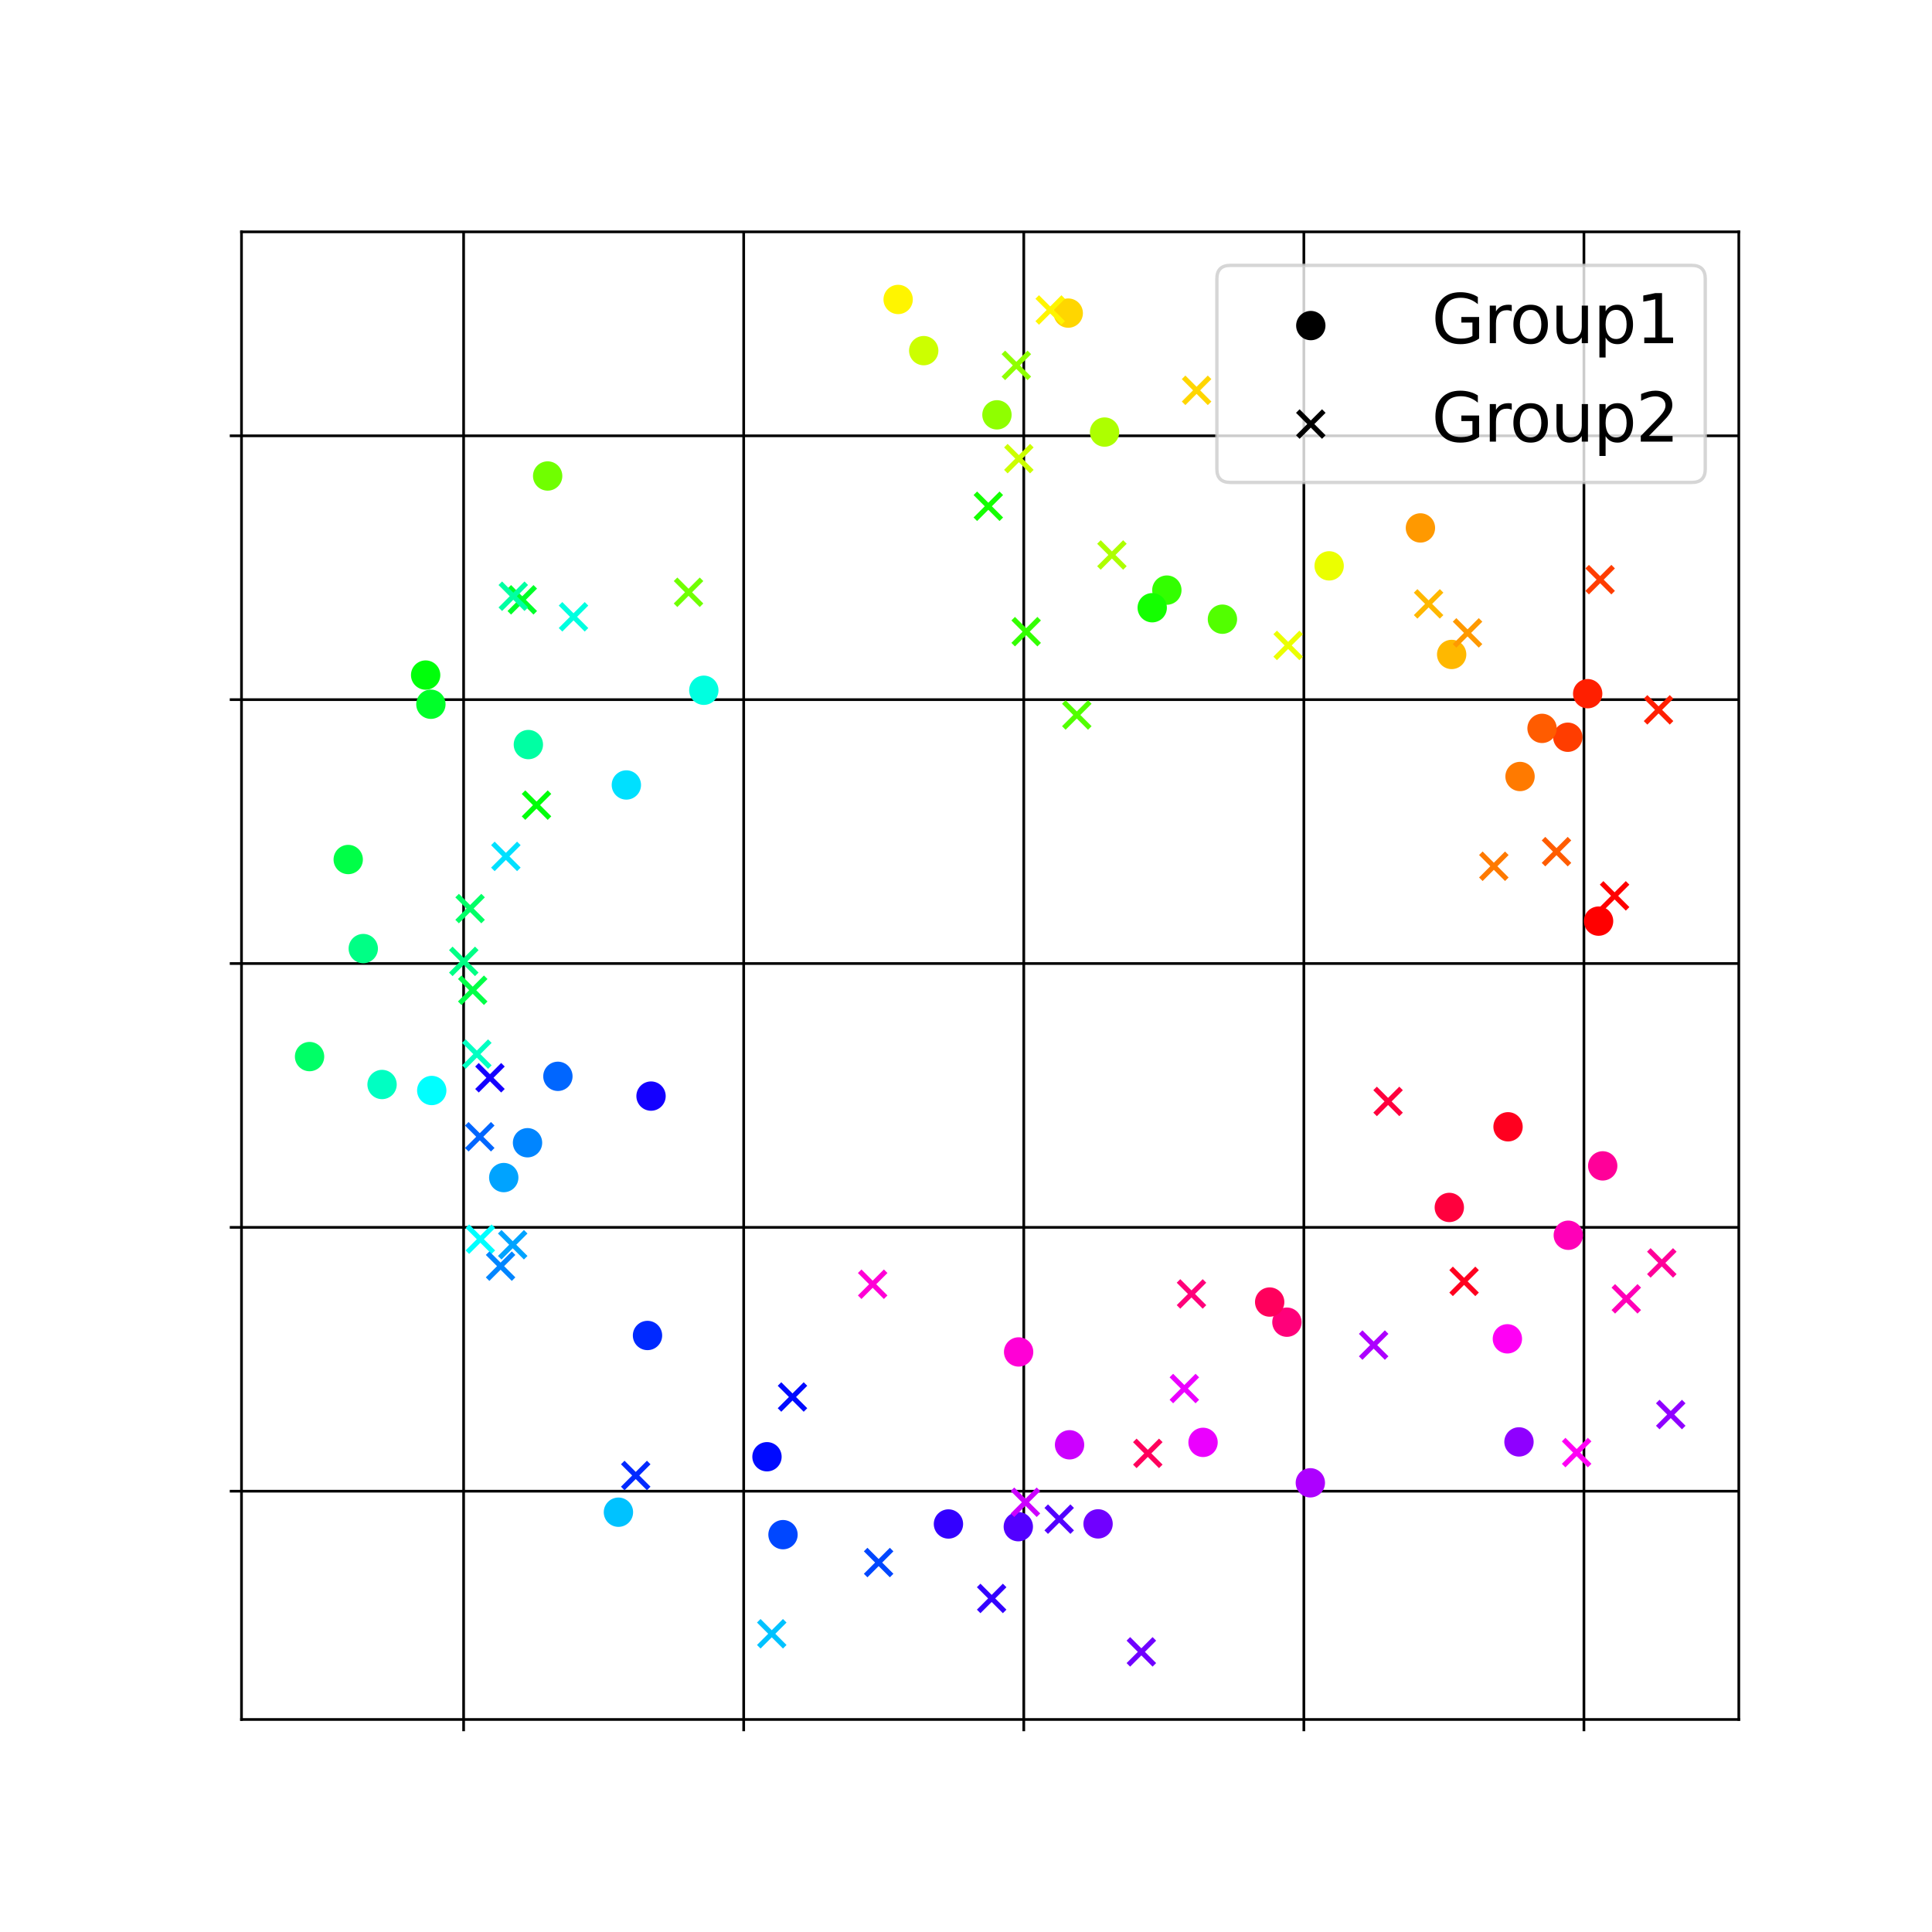 <?xml version="1.0" encoding="utf-8" standalone="no"?>
<!DOCTYPE svg PUBLIC "-//W3C//DTD SVG 1.1//EN"
  "http://www.w3.org/Graphics/SVG/1.1/DTD/svg11.dtd">
<svg xmlns:xlink="http://www.w3.org/1999/xlink" width="576pt" height="576pt" viewBox="0 0 576 576" xmlns="http://www.w3.org/2000/svg" version="1.1">
 <defs>
  <style type="text/css">*{stroke-linejoin: round; stroke-linecap: butt}</style>
 </defs>
 <g id="figure_1">
  <g id="patch_1">
   <path d="M 0 576 
L 576 576 
L 576 0 
L 0 0 
z
" style="fill: #ffffff"/>
  </g>
  <g id="axes_1">
   <g id="patch_2">
    <path d="M 72 512.64 
L 518.4 512.64 
L 518.4 69.12 
L 72 69.12 
z
" style="fill: #ffffff"/>
   </g>
   <g id="matplotlib.axis_1">
    <g id="xtick_1">
     <g id="line2d_1">
      <path d="M 138.221 512.64 
L 138.221 69.12 
" clip-path="url(#p2ace4eb550)" style="fill: none; stroke: #000000; stroke-width: 0.8; stroke-linecap: square"/>
     </g>
     <g id="line2d_2">
      <defs>
       <path id="mbfead4aa6f" d="M 0 0 
L 0 3.5 
" style="stroke: #000000; stroke-width: 0.8"/>
      </defs>
      <g>
       <use xlink:href="#mbfead4aa6f" x="138.221" y="512.64" style="stroke: #000000; stroke-width: 0.8"/>
      </g>
     </g>
    </g>
    <g id="xtick_2">
     <g id="line2d_3">
      <path d="M 221.723 512.64 
L 221.723 69.12 
" clip-path="url(#p2ace4eb550)" style="fill: none; stroke: #000000; stroke-width: 0.8; stroke-linecap: square"/>
     </g>
     <g id="line2d_4">
      <g>
       <use xlink:href="#mbfead4aa6f" x="221.723" y="512.64" style="stroke: #000000; stroke-width: 0.8"/>
      </g>
     </g>
    </g>
    <g id="xtick_3">
     <g id="line2d_5">
      <path d="M 305.225 512.64 
L 305.225 69.12 
" clip-path="url(#p2ace4eb550)" style="fill: none; stroke: #000000; stroke-width: 0.8; stroke-linecap: square"/>
     </g>
     <g id="line2d_6">
      <g>
       <use xlink:href="#mbfead4aa6f" x="305.225" y="512.64" style="stroke: #000000; stroke-width: 0.8"/>
      </g>
     </g>
    </g>
    <g id="xtick_4">
     <g id="line2d_7">
      <path d="M 388.726 512.64 
L 388.726 69.12 
" clip-path="url(#p2ace4eb550)" style="fill: none; stroke: #000000; stroke-width: 0.8; stroke-linecap: square"/>
     </g>
     <g id="line2d_8">
      <g>
       <use xlink:href="#mbfead4aa6f" x="388.726" y="512.64" style="stroke: #000000; stroke-width: 0.8"/>
      </g>
     </g>
    </g>
    <g id="xtick_5">
     <g id="line2d_9">
      <path d="M 472.228 512.64 
L 472.228 69.12 
" clip-path="url(#p2ace4eb550)" style="fill: none; stroke: #000000; stroke-width: 0.8; stroke-linecap: square"/>
     </g>
     <g id="line2d_10">
      <g>
       <use xlink:href="#mbfead4aa6f" x="472.228" y="512.64" style="stroke: #000000; stroke-width: 0.8"/>
      </g>
     </g>
    </g>
   </g>
   <g id="matplotlib.axis_2">
    <g id="ytick_1">
     <g id="line2d_11">
      <path d="M 72 444.586 
L 518.4 444.586 
" clip-path="url(#p2ace4eb550)" style="fill: none; stroke: #000000; stroke-width: 0.8; stroke-linecap: square"/>
     </g>
     <g id="line2d_12">
      <defs>
       <path id="m0a1af547b2" d="M 0 0 
L -3.5 0 
" style="stroke: #000000; stroke-width: 0.8"/>
      </defs>
      <g>
       <use xlink:href="#m0a1af547b2" x="72" y="444.586" style="stroke: #000000; stroke-width: 0.8"/>
      </g>
     </g>
    </g>
    <g id="ytick_2">
     <g id="line2d_13">
      <path d="M 72 365.922 
L 518.4 365.922 
" clip-path="url(#p2ace4eb550)" style="fill: none; stroke: #000000; stroke-width: 0.8; stroke-linecap: square"/>
     </g>
     <g id="line2d_14">
      <g>
       <use xlink:href="#m0a1af547b2" x="72" y="365.922" style="stroke: #000000; stroke-width: 0.8"/>
      </g>
     </g>
    </g>
    <g id="ytick_3">
     <g id="line2d_15">
      <path d="M 72 287.257 
L 518.4 287.257 
" clip-path="url(#p2ace4eb550)" style="fill: none; stroke: #000000; stroke-width: 0.8; stroke-linecap: square"/>
     </g>
     <g id="line2d_16">
      <g>
       <use xlink:href="#m0a1af547b2" x="72" y="287.257" style="stroke: #000000; stroke-width: 0.8"/>
      </g>
     </g>
    </g>
    <g id="ytick_4">
     <g id="line2d_17">
      <path d="M 72 208.593 
L 518.4 208.593 
" clip-path="url(#p2ace4eb550)" style="fill: none; stroke: #000000; stroke-width: 0.8; stroke-linecap: square"/>
     </g>
     <g id="line2d_18">
      <g>
       <use xlink:href="#m0a1af547b2" x="72" y="208.593" style="stroke: #000000; stroke-width: 0.8"/>
      </g>
     </g>
    </g>
    <g id="ytick_5">
     <g id="line2d_19">
      <path d="M 72 129.929 
L 518.4 129.929 
" clip-path="url(#p2ace4eb550)" style="fill: none; stroke: #000000; stroke-width: 0.8; stroke-linecap: square"/>
     </g>
     <g id="line2d_20">
      <g>
       <use xlink:href="#m0a1af547b2" x="72" y="129.929" style="stroke: #000000; stroke-width: 0.8"/>
      </g>
     </g>
    </g>
   </g>
   <g id="PathCollection_1">
    <defs>
     <path id="C0_0_5ec6fd0030" d="M 0 3.873 
C 1.027 3.873 2.012 3.465 2.739 2.739 
C 3.465 2.012 3.873 1.027 3.873 -0 
C 3.873 -1.027 3.465 -2.012 2.739 -2.739 
C 2.012 -3.465 1.027 -3.873 0 -3.873 
C -1.027 -3.873 -2.012 -3.465 -2.739 -2.739 
C -3.465 -2.012 -3.873 -1.027 -3.873 0 
C -3.873 1.027 -3.465 2.012 -2.739 2.739 
C -2.012 3.465 -1.027 3.873 0 3.873 
z
"/>
    </defs>
    <g clip-path="url(#p2ace4eb550)">
     <use xlink:href="#C0_0_5ec6fd0030" x="476.595" y="274.623" style="fill: #ff0000; stroke: #ff0000"/>
    </g>
    <g clip-path="url(#p2ace4eb550)">
     <use xlink:href="#C0_0_5ec6fd0030" x="473.347" y="206.811" style="fill: #ff1f00; stroke: #ff1f00"/>
    </g>
    <g clip-path="url(#p2ace4eb550)">
     <use xlink:href="#C0_0_5ec6fd0030" x="467.422" y="219.798" style="fill: #ff3d00; stroke: #ff3d00"/>
    </g>
    <g clip-path="url(#p2ace4eb550)">
     <use xlink:href="#C0_0_5ec6fd0030" x="459.741" y="217.156" style="fill: #ff5c00; stroke: #ff5c00"/>
    </g>
    <g clip-path="url(#p2ace4eb550)">
     <use xlink:href="#C0_0_5ec6fd0030" x="453.181" y="231.504" style="fill: #ff7a00; stroke: #ff7a00"/>
    </g>
    <g clip-path="url(#p2ace4eb550)">
     <use xlink:href="#C0_0_5ec6fd0030" x="423.481" y="157.395" style="fill: #ff9900; stroke: #ff9900"/>
    </g>
    <g clip-path="url(#p2ace4eb550)">
     <use xlink:href="#C0_0_5ec6fd0030" x="432.793" y="195.114" style="fill: #ffb800; stroke: #ffb800"/>
    </g>
    <g clip-path="url(#p2ace4eb550)">
     <use xlink:href="#C0_0_5ec6fd0030" x="318.481" y="93.348" style="fill: #ffd600; stroke: #ffd600"/>
    </g>
    <g clip-path="url(#p2ace4eb550)">
     <use xlink:href="#C0_0_5ec6fd0030" x="267.77" y="89.28" style="fill: #fff500; stroke: #fff500"/>
    </g>
    <g clip-path="url(#p2ace4eb550)">
     <use xlink:href="#C0_0_5ec6fd0030" x="396.27" y="168.705" style="fill: #ebff00; stroke: #ebff00"/>
    </g>
    <g clip-path="url(#p2ace4eb550)">
     <use xlink:href="#C0_0_5ec6fd0030" x="275.395" y="104.539" style="fill: #ccff00; stroke: #ccff00"/>
    </g>
    <g clip-path="url(#p2ace4eb550)">
     <use xlink:href="#C0_0_5ec6fd0030" x="329.314" y="128.818" style="fill: #adff00; stroke: #adff00"/>
    </g>
    <g clip-path="url(#p2ace4eb550)">
     <use xlink:href="#C0_0_5ec6fd0030" x="297.225" y="123.679" style="fill: #8fff00; stroke: #8fff00"/>
    </g>
    <g clip-path="url(#p2ace4eb550)">
     <use xlink:href="#C0_0_5ec6fd0030" x="163.276" y="141.912" style="fill: #70ff00; stroke: #70ff00"/>
    </g>
    <g clip-path="url(#p2ace4eb550)">
     <use xlink:href="#C0_0_5ec6fd0030" x="364.449" y="184.604" style="fill: #52ff00; stroke: #52ff00"/>
    </g>
    <g clip-path="url(#p2ace4eb550)">
     <use xlink:href="#C0_0_5ec6fd0030" x="347.883" y="175.934" style="fill: #33ff00; stroke: #33ff00"/>
    </g>
    <g clip-path="url(#p2ace4eb550)">
     <use xlink:href="#C0_0_5ec6fd0030" x="343.518" y="181.185" style="fill: #14ff00; stroke: #14ff00"/>
    </g>
    <g clip-path="url(#p2ace4eb550)">
     <use xlink:href="#C0_0_5ec6fd0030" x="126.898" y="201.261" style="fill: #00ff0a; stroke: #00ff0a"/>
    </g>
    <g clip-path="url(#p2ace4eb550)">
     <use xlink:href="#C0_0_5ec6fd0030" x="128.465" y="209.96" style="fill: #00ff29; stroke: #00ff29"/>
    </g>
    <g clip-path="url(#p2ace4eb550)">
     <use xlink:href="#C0_0_5ec6fd0030" x="103.816" y="256.255" style="fill: #00ff47; stroke: #00ff47"/>
    </g>
    <g clip-path="url(#p2ace4eb550)">
     <use xlink:href="#C0_0_5ec6fd0030" x="92.291" y="315.009" style="fill: #00ff66; stroke: #00ff66"/>
    </g>
    <g clip-path="url(#p2ace4eb550)">
     <use xlink:href="#C0_0_5ec6fd0030" x="108.302" y="282.804" style="fill: #00ff85; stroke: #00ff85"/>
    </g>
    <g clip-path="url(#p2ace4eb550)">
     <use xlink:href="#C0_0_5ec6fd0030" x="157.525" y="221.985" style="fill: #00ffa3; stroke: #00ffa3"/>
    </g>
    <g clip-path="url(#p2ace4eb550)">
     <use xlink:href="#C0_0_5ec6fd0030" x="113.906" y="323.328" style="fill: #00ffc2; stroke: #00ffc2"/>
    </g>
    <g clip-path="url(#p2ace4eb550)">
     <use xlink:href="#C0_0_5ec6fd0030" x="209.834" y="205.791" style="fill: #00ffe0; stroke: #00ffe0"/>
    </g>
    <g clip-path="url(#p2ace4eb550)">
     <use xlink:href="#C0_0_5ec6fd0030" x="128.719" y="325.118" style="fill: #00ffff; stroke: #00ffff"/>
    </g>
    <g clip-path="url(#p2ace4eb550)">
     <use xlink:href="#C0_0_5ec6fd0030" x="186.74" y="234.029" style="fill: #00e0ff; stroke: #00e0ff"/>
    </g>
    <g clip-path="url(#p2ace4eb550)">
     <use xlink:href="#C0_0_5ec6fd0030" x="184.376" y="450.845" style="fill: #00c2ff; stroke: #00c2ff"/>
    </g>
    <g clip-path="url(#p2ace4eb550)">
     <use xlink:href="#C0_0_5ec6fd0030" x="150.186" y="351.077" style="fill: #00a3ff; stroke: #00a3ff"/>
    </g>
    <g clip-path="url(#p2ace4eb550)">
     <use xlink:href="#C0_0_5ec6fd0030" x="157.274" y="340.696" style="fill: #0085ff; stroke: #0085ff"/>
    </g>
    <g clip-path="url(#p2ace4eb550)">
     <use xlink:href="#C0_0_5ec6fd0030" x="166.329" y="320.893" style="fill: #0066ff; stroke: #0066ff"/>
    </g>
    <g clip-path="url(#p2ace4eb550)">
     <use xlink:href="#C0_0_5ec6fd0030" x="233.441" y="457.536" style="fill: #0047ff; stroke: #0047ff"/>
    </g>
    <g clip-path="url(#p2ace4eb550)">
     <use xlink:href="#C0_0_5ec6fd0030" x="193.045" y="398.156" style="fill: #0029ff; stroke: #0029ff"/>
    </g>
    <g clip-path="url(#p2ace4eb550)">
     <use xlink:href="#C0_0_5ec6fd0030" x="228.665" y="434.311" style="fill: #000aff; stroke: #000aff"/>
    </g>
    <g clip-path="url(#p2ace4eb550)">
     <use xlink:href="#C0_0_5ec6fd0030" x="194.098" y="326.787" style="fill: #1400ff; stroke: #1400ff"/>
    </g>
    <g clip-path="url(#p2ace4eb550)">
     <use xlink:href="#C0_0_5ec6fd0030" x="282.767" y="454.357" style="fill: #3300ff; stroke: #3300ff"/>
    </g>
    <g clip-path="url(#p2ace4eb550)">
     <use xlink:href="#C0_0_5ec6fd0030" x="303.595" y="455.161" style="fill: #5200ff; stroke: #5200ff"/>
    </g>
    <g clip-path="url(#p2ace4eb550)">
     <use xlink:href="#C0_0_5ec6fd0030" x="327.376" y="454.326" style="fill: #7000ff; stroke: #7000ff"/>
    </g>
    <g clip-path="url(#p2ace4eb550)">
     <use xlink:href="#C0_0_5ec6fd0030" x="452.864" y="429.885" style="fill: #8f00ff; stroke: #8f00ff"/>
    </g>
    <g clip-path="url(#p2ace4eb550)">
     <use xlink:href="#C0_0_5ec6fd0030" x="390.659" y="442.079" style="fill: #ad00ff; stroke: #ad00ff"/>
    </g>
    <g clip-path="url(#p2ace4eb550)">
     <use xlink:href="#C0_0_5ec6fd0030" x="318.874" y="430.749" style="fill: #cc00ff; stroke: #cc00ff"/>
    </g>
    <g clip-path="url(#p2ace4eb550)">
     <use xlink:href="#C0_0_5ec6fd0030" x="358.674" y="430.023" style="fill: #eb00ff; stroke: #eb00ff"/>
    </g>
    <g clip-path="url(#p2ace4eb550)">
     <use xlink:href="#C0_0_5ec6fd0030" x="449.405" y="399.156" style="fill: #ff00f5; stroke: #ff00f5"/>
    </g>
    <g clip-path="url(#p2ace4eb550)">
     <use xlink:href="#C0_0_5ec6fd0030" x="303.689" y="403.064" style="fill: #ff00d6; stroke: #ff00d6"/>
    </g>
    <g clip-path="url(#p2ace4eb550)">
     <use xlink:href="#C0_0_5ec6fd0030" x="467.567" y="368.274" style="fill: #ff00b8; stroke: #ff00b8"/>
    </g>
    <g clip-path="url(#p2ace4eb550)">
     <use xlink:href="#C0_0_5ec6fd0030" x="477.828" y="347.591" style="fill: #ff0099; stroke: #ff0099"/>
    </g>
    <g clip-path="url(#p2ace4eb550)">
     <use xlink:href="#C0_0_5ec6fd0030" x="383.676" y="394.192" style="fill: #ff007a; stroke: #ff007a"/>
    </g>
    <g clip-path="url(#p2ace4eb550)">
     <use xlink:href="#C0_0_5ec6fd0030" x="378.536" y="388.19" style="fill: #ff005c; stroke: #ff005c"/>
    </g>
    <g clip-path="url(#p2ace4eb550)">
     <use xlink:href="#C0_0_5ec6fd0030" x="432.092" y="359.983" style="fill: #ff003d; stroke: #ff003d"/>
    </g>
    <g clip-path="url(#p2ace4eb550)">
     <use xlink:href="#C0_0_5ec6fd0030" x="449.602" y="335.941" style="fill: #ff001f; stroke: #ff001f"/>
    </g>
   </g>
   <g id="PathCollection_2"/>
   <g id="PathCollection_3">
    <path d="M 477.499 270.964 
L 485.245 263.218 
M 477.499 263.218 
L 485.245 270.964 
" clip-path="url(#p2ace4eb550)" style="fill: #ff0000; stroke: #ff0000; stroke-width: 1.5"/>
    <path d="M 490.601 215.507 
L 498.347 207.761 
M 490.601 207.761 
L 498.347 215.507 
" clip-path="url(#p2ace4eb550)" style="fill: #ff1f00; stroke: #ff1f00; stroke-width: 1.5"/>
    <path d="M 473.186 176.686 
L 480.932 168.94 
M 473.186 168.94 
L 480.932 176.686 
" clip-path="url(#p2ace4eb550)" style="fill: #ff3d00; stroke: #ff3d00; stroke-width: 1.5"/>
    <path d="M 460.175 257.779 
L 467.921 250.033 
M 460.175 250.033 
L 467.921 257.779 
" clip-path="url(#p2ace4eb550)" style="fill: #ff5c00; stroke: #ff5c00; stroke-width: 1.5"/>
    <path d="M 441.492 262.138 
L 449.238 254.392 
M 441.492 254.392 
L 449.238 262.138 
" clip-path="url(#p2ace4eb550)" style="fill: #ff7a00; stroke: #ff7a00; stroke-width: 1.5"/>
    <path d="M 433.658 192.558 
L 441.404 184.812 
M 433.658 184.812 
L 441.404 192.558 
" clip-path="url(#p2ace4eb550)" style="fill: #ff9900; stroke: #ff9900; stroke-width: 1.5"/>
    <path d="M 422.047 183.912 
L 429.793 176.166 
M 422.047 176.166 
L 429.793 183.912 
" clip-path="url(#p2ace4eb550)" style="fill: #ffb800; stroke: #ffb800; stroke-width: 1.5"/>
    <path d="M 352.876 120.243 
L 360.622 112.497 
M 352.876 112.497 
L 360.622 120.243 
" clip-path="url(#p2ace4eb550)" style="fill: #ffd600; stroke: #ffd600; stroke-width: 1.5"/>
    <path d="M 309.23 96.29 
L 316.976 88.544 
M 309.23 88.544 
L 316.976 96.29 
" clip-path="url(#p2ace4eb550)" style="fill: #fff500; stroke: #fff500; stroke-width: 1.5"/>
    <path d="M 380.17 196.298 
L 387.916 188.552 
M 380.17 188.552 
L 387.916 196.298 
" clip-path="url(#p2ace4eb550)" style="fill: #ebff00; stroke: #ebff00; stroke-width: 1.5"/>
    <path d="M 299.883 140.61 
L 307.629 132.864 
M 299.883 132.864 
L 307.629 140.61 
" clip-path="url(#p2ace4eb550)" style="fill: #ccff00; stroke: #ccff00; stroke-width: 1.5"/>
    <path d="M 327.632 169.334 
L 335.378 161.588 
M 327.632 161.588 
L 335.378 169.334 
" clip-path="url(#p2ace4eb550)" style="fill: #adff00; stroke: #adff00; stroke-width: 1.5"/>
    <path d="M 299.138 112.804 
L 306.884 105.058 
M 299.138 105.058 
L 306.884 112.804 
" clip-path="url(#p2ace4eb550)" style="fill: #8fff00; stroke: #8fff00; stroke-width: 1.5"/>
    <path d="M 201.406 180.451 
L 209.152 172.706 
M 201.406 172.706 
L 209.152 180.451 
" clip-path="url(#p2ace4eb550)" style="fill: #70ff00; stroke: #70ff00; stroke-width: 1.5"/>
    <path d="M 317.164 217.037 
L 324.91 209.291 
M 317.164 209.291 
L 324.91 217.037 
" clip-path="url(#p2ace4eb550)" style="fill: #52ff00; stroke: #52ff00; stroke-width: 1.5"/>
    <path d="M 302.067 192.194 
L 309.813 184.448 
M 302.067 184.448 
L 309.813 192.194 
" clip-path="url(#p2ace4eb550)" style="fill: #33ff00; stroke: #33ff00; stroke-width: 1.5"/>
    <path d="M 290.781 154.81 
L 298.527 147.064 
M 290.781 147.064 
L 298.527 154.81 
" clip-path="url(#p2ace4eb550)" style="fill: #14ff00; stroke: #14ff00; stroke-width: 1.5"/>
    <path d="M 156.079 243.912 
L 163.825 236.166 
M 156.079 236.166 
L 163.825 243.912 
" clip-path="url(#p2ace4eb550)" style="fill: #00ff0a; stroke: #00ff0a; stroke-width: 1.5"/>
    <path d="M 151.834 182.698 
L 159.58 174.952 
M 151.834 174.952 
L 159.58 182.698 
" clip-path="url(#p2ace4eb550)" style="fill: #00ff29; stroke: #00ff29; stroke-width: 1.5"/>
    <path d="M 137.063 299.099 
L 144.809 291.353 
M 137.063 291.353 
L 144.809 299.099 
" clip-path="url(#p2ace4eb550)" style="fill: #00ff47; stroke: #00ff47; stroke-width: 1.5"/>
    <path d="M 136.279 274.753 
L 144.025 267.007 
M 136.279 267.007 
L 144.025 274.753 
" clip-path="url(#p2ace4eb550)" style="fill: #00ff66; stroke: #00ff66; stroke-width: 1.5"/>
    <path d="M 134.399 290.494 
L 142.145 282.748 
M 134.399 282.748 
L 142.145 290.494 
" clip-path="url(#p2ace4eb550)" style="fill: #00ff85; stroke: #00ff85; stroke-width: 1.5"/>
    <path d="M 149.156 181.633 
L 156.902 173.887 
M 149.156 173.887 
L 156.902 181.633 
" clip-path="url(#p2ace4eb550)" style="fill: #00ffa3; stroke: #00ffa3; stroke-width: 1.5"/>
    <path d="M 138.296 318.141 
L 146.042 310.395 
M 138.296 310.395 
L 146.042 318.141 
" clip-path="url(#p2ace4eb550)" style="fill: #00ffc2; stroke: #00ffc2; stroke-width: 1.5"/>
    <path d="M 167.112 187.766 
L 174.858 180.02 
M 167.112 180.02 
L 174.858 187.766 
" clip-path="url(#p2ace4eb550)" style="fill: #00ffe0; stroke: #00ffe0; stroke-width: 1.5"/>
    <path d="M 139.339 373.324 
L 147.085 365.578 
M 139.339 365.578 
L 147.085 373.324 
" clip-path="url(#p2ace4eb550)" style="fill: #00ffff; stroke: #00ffff; stroke-width: 1.5"/>
    <path d="M 146.944 259.197 
L 154.69 251.451 
M 146.944 251.451 
L 154.69 259.197 
" clip-path="url(#p2ace4eb550)" style="fill: #00e0ff; stroke: #00e0ff; stroke-width: 1.5"/>
    <path d="M 226.215 490.959 
L 233.961 483.213 
M 226.215 483.213 
L 233.961 490.959 
" clip-path="url(#p2ace4eb550)" style="fill: #00c2ff; stroke: #00c2ff; stroke-width: 1.5"/>
    <path d="M 148.986 374.977 
L 156.732 367.231 
M 148.986 367.231 
L 156.732 374.977 
" clip-path="url(#p2ace4eb550)" style="fill: #00a3ff; stroke: #00a3ff; stroke-width: 1.5"/>
    <path d="M 145.37 381.362 
L 153.116 373.616 
M 145.37 373.616 
L 153.116 381.362 
" clip-path="url(#p2ace4eb550)" style="fill: #0085ff; stroke: #0085ff; stroke-width: 1.5"/>
    <path d="M 139.16 342.781 
L 146.906 335.036 
M 139.16 335.036 
L 146.906 342.781 
" clip-path="url(#p2ace4eb550)" style="fill: #0066ff; stroke: #0066ff; stroke-width: 1.5"/>
    <path d="M 258.08 469.727 
L 265.826 461.981 
M 258.08 461.981 
L 265.826 469.727 
" clip-path="url(#p2ace4eb550)" style="fill: #0047ff; stroke: #0047ff; stroke-width: 1.5"/>
    <path d="M 185.66 443.769 
L 193.406 436.023 
M 185.66 436.023 
L 193.406 443.769 
" clip-path="url(#p2ace4eb550)" style="fill: #0029ff; stroke: #0029ff; stroke-width: 1.5"/>
    <path d="M 232.396 420.371 
L 240.142 412.625 
M 232.396 412.625 
L 240.142 420.371 
" clip-path="url(#p2ace4eb550)" style="fill: #000aff; stroke: #000aff; stroke-width: 1.5"/>
    <path d="M 142.201 325.191 
L 149.947 317.445 
M 142.201 317.445 
L 149.947 325.191 
" clip-path="url(#p2ace4eb550)" style="fill: #1400ff; stroke: #1400ff; stroke-width: 1.5"/>
    <path d="M 291.776 480.428 
L 299.522 472.682 
M 291.776 472.682 
L 299.522 480.428 
" clip-path="url(#p2ace4eb550)" style="fill: #3300ff; stroke: #3300ff; stroke-width: 1.5"/>
    <path d="M 311.913 456.787 
L 319.659 449.041 
M 311.913 449.041 
L 319.659 456.787 
" clip-path="url(#p2ace4eb550)" style="fill: #5200ff; stroke: #5200ff; stroke-width: 1.5"/>
    <path d="M 336.408 496.353 
L 344.154 488.607 
M 336.408 488.607 
L 344.154 496.353 
" clip-path="url(#p2ace4eb550)" style="fill: #7000ff; stroke: #7000ff; stroke-width: 1.5"/>
    <path d="M 494.236 425.6 
L 501.982 417.854 
M 494.236 417.854 
L 501.982 425.6 
" clip-path="url(#p2ace4eb550)" style="fill: #8f00ff; stroke: #8f00ff; stroke-width: 1.5"/>
    <path d="M 405.665 404.893 
L 413.411 397.147 
M 405.665 397.147 
L 413.411 404.893 
" clip-path="url(#p2ace4eb550)" style="fill: #ad00ff; stroke: #ad00ff; stroke-width: 1.5"/>
    <path d="M 301.853 451.748 
L 309.599 444.002 
M 301.853 444.002 
L 309.599 451.748 
" clip-path="url(#p2ace4eb550)" style="fill: #cc00ff; stroke: #cc00ff; stroke-width: 1.5"/>
    <path d="M 349.225 417.849 
L 356.971 410.103 
M 349.225 410.103 
L 356.971 417.849 
" clip-path="url(#p2ace4eb550)" style="fill: #eb00ff; stroke: #eb00ff; stroke-width: 1.5"/>
    <path d="M 466.182 436.942 
L 473.928 429.196 
M 466.182 429.196 
L 473.928 436.942 
" clip-path="url(#p2ace4eb550)" style="fill: #ff00f5; stroke: #ff00f5; stroke-width: 1.5"/>
    <path d="M 256.303 386.749 
L 264.049 379.003 
M 256.303 379.003 
L 264.049 386.749 
" clip-path="url(#p2ace4eb550)" style="fill: #ff00d6; stroke: #ff00d6; stroke-width: 1.5"/>
    <path d="M 480.985 391.106 
L 488.731 383.36 
M 480.985 383.36 
L 488.731 391.106 
" clip-path="url(#p2ace4eb550)" style="fill: #ff00b8; stroke: #ff00b8; stroke-width: 1.5"/>
    <path d="M 491.572 380.394 
L 499.318 372.648 
M 491.572 372.648 
L 499.318 380.394 
" clip-path="url(#p2ace4eb550)" style="fill: #ff0099; stroke: #ff0099; stroke-width: 1.5"/>
    <path d="M 351.354 389.643 
L 359.1 381.897 
M 351.354 381.897 
L 359.1 389.643 
" clip-path="url(#p2ace4eb550)" style="fill: #ff007a; stroke: #ff007a; stroke-width: 1.5"/>
    <path d="M 338.327 437.176 
L 346.073 429.43 
M 338.327 429.43 
L 346.073 437.176 
" clip-path="url(#p2ace4eb550)" style="fill: #ff005c; stroke: #ff005c; stroke-width: 1.5"/>
    <path d="M 409.964 332.248 
L 417.71 324.502 
M 409.964 324.502 
L 417.71 332.248 
" clip-path="url(#p2ace4eb550)" style="fill: #ff003d; stroke: #ff003d; stroke-width: 1.5"/>
    <path d="M 432.622 385.897 
L 440.368 378.151 
M 432.622 378.151 
L 440.368 385.897 
" clip-path="url(#p2ace4eb550)" style="fill: #ff001f; stroke: #ff001f; stroke-width: 1.5"/>
   </g>
   <g id="PathCollection_4"/>
   <g id="patch_3">
    <path d="M 72 512.64 
L 72 69.12 
" style="fill: none; stroke: #000000; stroke-width: 0.8; stroke-linejoin: miter; stroke-linecap: square"/>
   </g>
   <g id="patch_4">
    <path d="M 518.4 512.64 
L 518.4 69.12 
" style="fill: none; stroke: #000000; stroke-width: 0.8; stroke-linejoin: miter; stroke-linecap: square"/>
   </g>
   <g id="patch_5">
    <path d="M 72 512.64 
L 518.4 512.64 
" style="fill: none; stroke: #000000; stroke-width: 0.8; stroke-linejoin: miter; stroke-linecap: square"/>
   </g>
   <g id="patch_6">
    <path d="M 72 69.12 
L 518.4 69.12 
" style="fill: none; stroke: #000000; stroke-width: 0.8; stroke-linejoin: miter; stroke-linecap: square"/>
   </g>
   <g id="legend_1">
    <g id="patch_7">
     <path d="M 366.797 143.833 
L 504.4 143.833 
Q 508.4 143.833 508.4 139.833 
L 508.4 83.12 
Q 508.4 79.12 504.4 79.12 
L 366.797 79.12 
Q 362.797 79.12 362.797 83.12 
L 362.797 139.833 
Q 362.797 143.833 366.797 143.833 
z
" style="fill: #ffffff; opacity: 0.8; stroke: #cccccc; stroke-linejoin: miter"/>
    </g>
    <g id="PathCollection_5">
     <defs>
      <path id="m45406c0fcb" d="M 0 3.873 
C 1.027 3.873 2.012 3.465 2.739 2.739 
C 3.465 2.012 3.873 1.027 3.873 0 
C 3.873 -1.027 3.465 -2.012 2.739 -2.739 
C 2.012 -3.465 1.027 -3.873 0 -3.873 
C -1.027 -3.873 -2.012 -3.465 -2.739 -2.739 
C -3.465 -2.012 -3.873 -1.027 -3.873 0 
C -3.873 1.027 -3.465 2.012 -2.739 2.739 
C -2.012 3.465 -1.027 3.873 0 3.873 
z
" style="stroke: #000000"/>
     </defs>
     <g>
      <use xlink:href="#m45406c0fcb" x="390.797" y="97.067" style="stroke: #000000"/>
     </g>
    </g>
    <g id="text_1">
     <!-- Group1 -->
     <g transform="translate(426.797 102.317) scale(0.2 -0.2)">
      <defs>
       <path id="DejaVuSans-47" d="M 3809 666 
L 3809 1919 
L 2778 1919 
L 2778 2438 
L 4434 2438 
L 4434 434 
Q 4069 175 3628 42 
Q 3188 -91 2688 -91 
Q 1594 -91 976 548 
Q 359 1188 359 2328 
Q 359 3472 976 4111 
Q 1594 4750 2688 4750 
Q 3144 4750 3555 4637 
Q 3966 4525 4313 4306 
L 4313 3634 
Q 3963 3931 3569 4081 
Q 3175 4231 2741 4231 
Q 1884 4231 1454 3753 
Q 1025 3275 1025 2328 
Q 1025 1384 1454 906 
Q 1884 428 2741 428 
Q 3075 428 3337 486 
Q 3600 544 3809 666 
z
" transform="scale(0.016)"/>
       <path id="DejaVuSans-72" d="M 2631 2963 
Q 2534 3019 2420 3045 
Q 2306 3072 2169 3072 
Q 1681 3072 1420 2755 
Q 1159 2438 1159 1844 
L 1159 0 
L 581 0 
L 581 3500 
L 1159 3500 
L 1159 2956 
Q 1341 3275 1631 3429 
Q 1922 3584 2338 3584 
Q 2397 3584 2469 3576 
Q 2541 3569 2628 3553 
L 2631 2963 
z
" transform="scale(0.016)"/>
       <path id="DejaVuSans-6f" d="M 1959 3097 
Q 1497 3097 1228 2736 
Q 959 2375 959 1747 
Q 959 1119 1226 758 
Q 1494 397 1959 397 
Q 2419 397 2687 759 
Q 2956 1122 2956 1747 
Q 2956 2369 2687 2733 
Q 2419 3097 1959 3097 
z
M 1959 3584 
Q 2709 3584 3137 3096 
Q 3566 2609 3566 1747 
Q 3566 888 3137 398 
Q 2709 -91 1959 -91 
Q 1206 -91 779 398 
Q 353 888 353 1747 
Q 353 2609 779 3096 
Q 1206 3584 1959 3584 
z
" transform="scale(0.016)"/>
       <path id="DejaVuSans-75" d="M 544 1381 
L 544 3500 
L 1119 3500 
L 1119 1403 
Q 1119 906 1312 657 
Q 1506 409 1894 409 
Q 2359 409 2629 706 
Q 2900 1003 2900 1516 
L 2900 3500 
L 3475 3500 
L 3475 0 
L 2900 0 
L 2900 538 
Q 2691 219 2414 64 
Q 2138 -91 1772 -91 
Q 1169 -91 856 284 
Q 544 659 544 1381 
z
M 1991 3584 
L 1991 3584 
z
" transform="scale(0.016)"/>
       <path id="DejaVuSans-70" d="M 1159 525 
L 1159 -1331 
L 581 -1331 
L 581 3500 
L 1159 3500 
L 1159 2969 
Q 1341 3281 1617 3432 
Q 1894 3584 2278 3584 
Q 2916 3584 3314 3078 
Q 3713 2572 3713 1747 
Q 3713 922 3314 415 
Q 2916 -91 2278 -91 
Q 1894 -91 1617 61 
Q 1341 213 1159 525 
z
M 3116 1747 
Q 3116 2381 2855 2742 
Q 2594 3103 2138 3103 
Q 1681 3103 1420 2742 
Q 1159 2381 1159 1747 
Q 1159 1113 1420 752 
Q 1681 391 2138 391 
Q 2594 391 2855 752 
Q 3116 1113 3116 1747 
z
" transform="scale(0.016)"/>
       <path id="DejaVuSans-31" d="M 794 531 
L 1825 531 
L 1825 4091 
L 703 3866 
L 703 4441 
L 1819 4666 
L 2450 4666 
L 2450 531 
L 3481 531 
L 3481 0 
L 794 0 
L 794 531 
z
" transform="scale(0.016)"/>
      </defs>
      <use xlink:href="#DejaVuSans-47"/>
      <use xlink:href="#DejaVuSans-72" x="77.49"/>
      <use xlink:href="#DejaVuSans-6f" x="116.354"/>
      <use xlink:href="#DejaVuSans-75" x="177.535"/>
      <use xlink:href="#DejaVuSans-70" x="240.914"/>
      <use xlink:href="#DejaVuSans-31" x="304.391"/>
     </g>
    </g>
    <g id="PathCollection_6">
     <defs>
      <path id="md63f193cd2" d="M -3.873 3.873 
L 3.873 -3.873 
M -3.873 -3.873 
L 3.873 3.873 
" style="stroke: #000000; stroke-width: 1.5"/>
     </defs>
     <g>
      <use xlink:href="#md63f193cd2" x="390.797" y="126.423" style="stroke: #000000; stroke-width: 1.5"/>
     </g>
    </g>
    <g id="text_2">
     <!-- Group2 -->
     <g transform="translate(426.797 131.673) scale(0.2 -0.2)">
      <defs>
       <path id="DejaVuSans-32" d="M 1228 531 
L 3431 531 
L 3431 0 
L 469 0 
L 469 531 
Q 828 903 1448 1529 
Q 2069 2156 2228 2338 
Q 2531 2678 2651 2914 
Q 2772 3150 2772 3378 
Q 2772 3750 2511 3984 
Q 2250 4219 1831 4219 
Q 1534 4219 1204 4116 
Q 875 4013 500 3803 
L 500 4441 
Q 881 4594 1212 4672 
Q 1544 4750 1819 4750 
Q 2544 4750 2975 4387 
Q 3406 4025 3406 3419 
Q 3406 3131 3298 2873 
Q 3191 2616 2906 2266 
Q 2828 2175 2409 1742 
Q 1991 1309 1228 531 
z
" transform="scale(0.016)"/>
      </defs>
      <use xlink:href="#DejaVuSans-47"/>
      <use xlink:href="#DejaVuSans-72" x="77.49"/>
      <use xlink:href="#DejaVuSans-6f" x="116.354"/>
      <use xlink:href="#DejaVuSans-75" x="177.535"/>
      <use xlink:href="#DejaVuSans-70" x="240.914"/>
      <use xlink:href="#DejaVuSans-32" x="304.391"/>
     </g>
    </g>
   </g>
  </g>
 </g>
 <defs>
  <clipPath id="p2ace4eb550">
   <rect x="72" y="69.12" width="446.4" height="443.52"/>
  </clipPath>
 </defs>
</svg>
